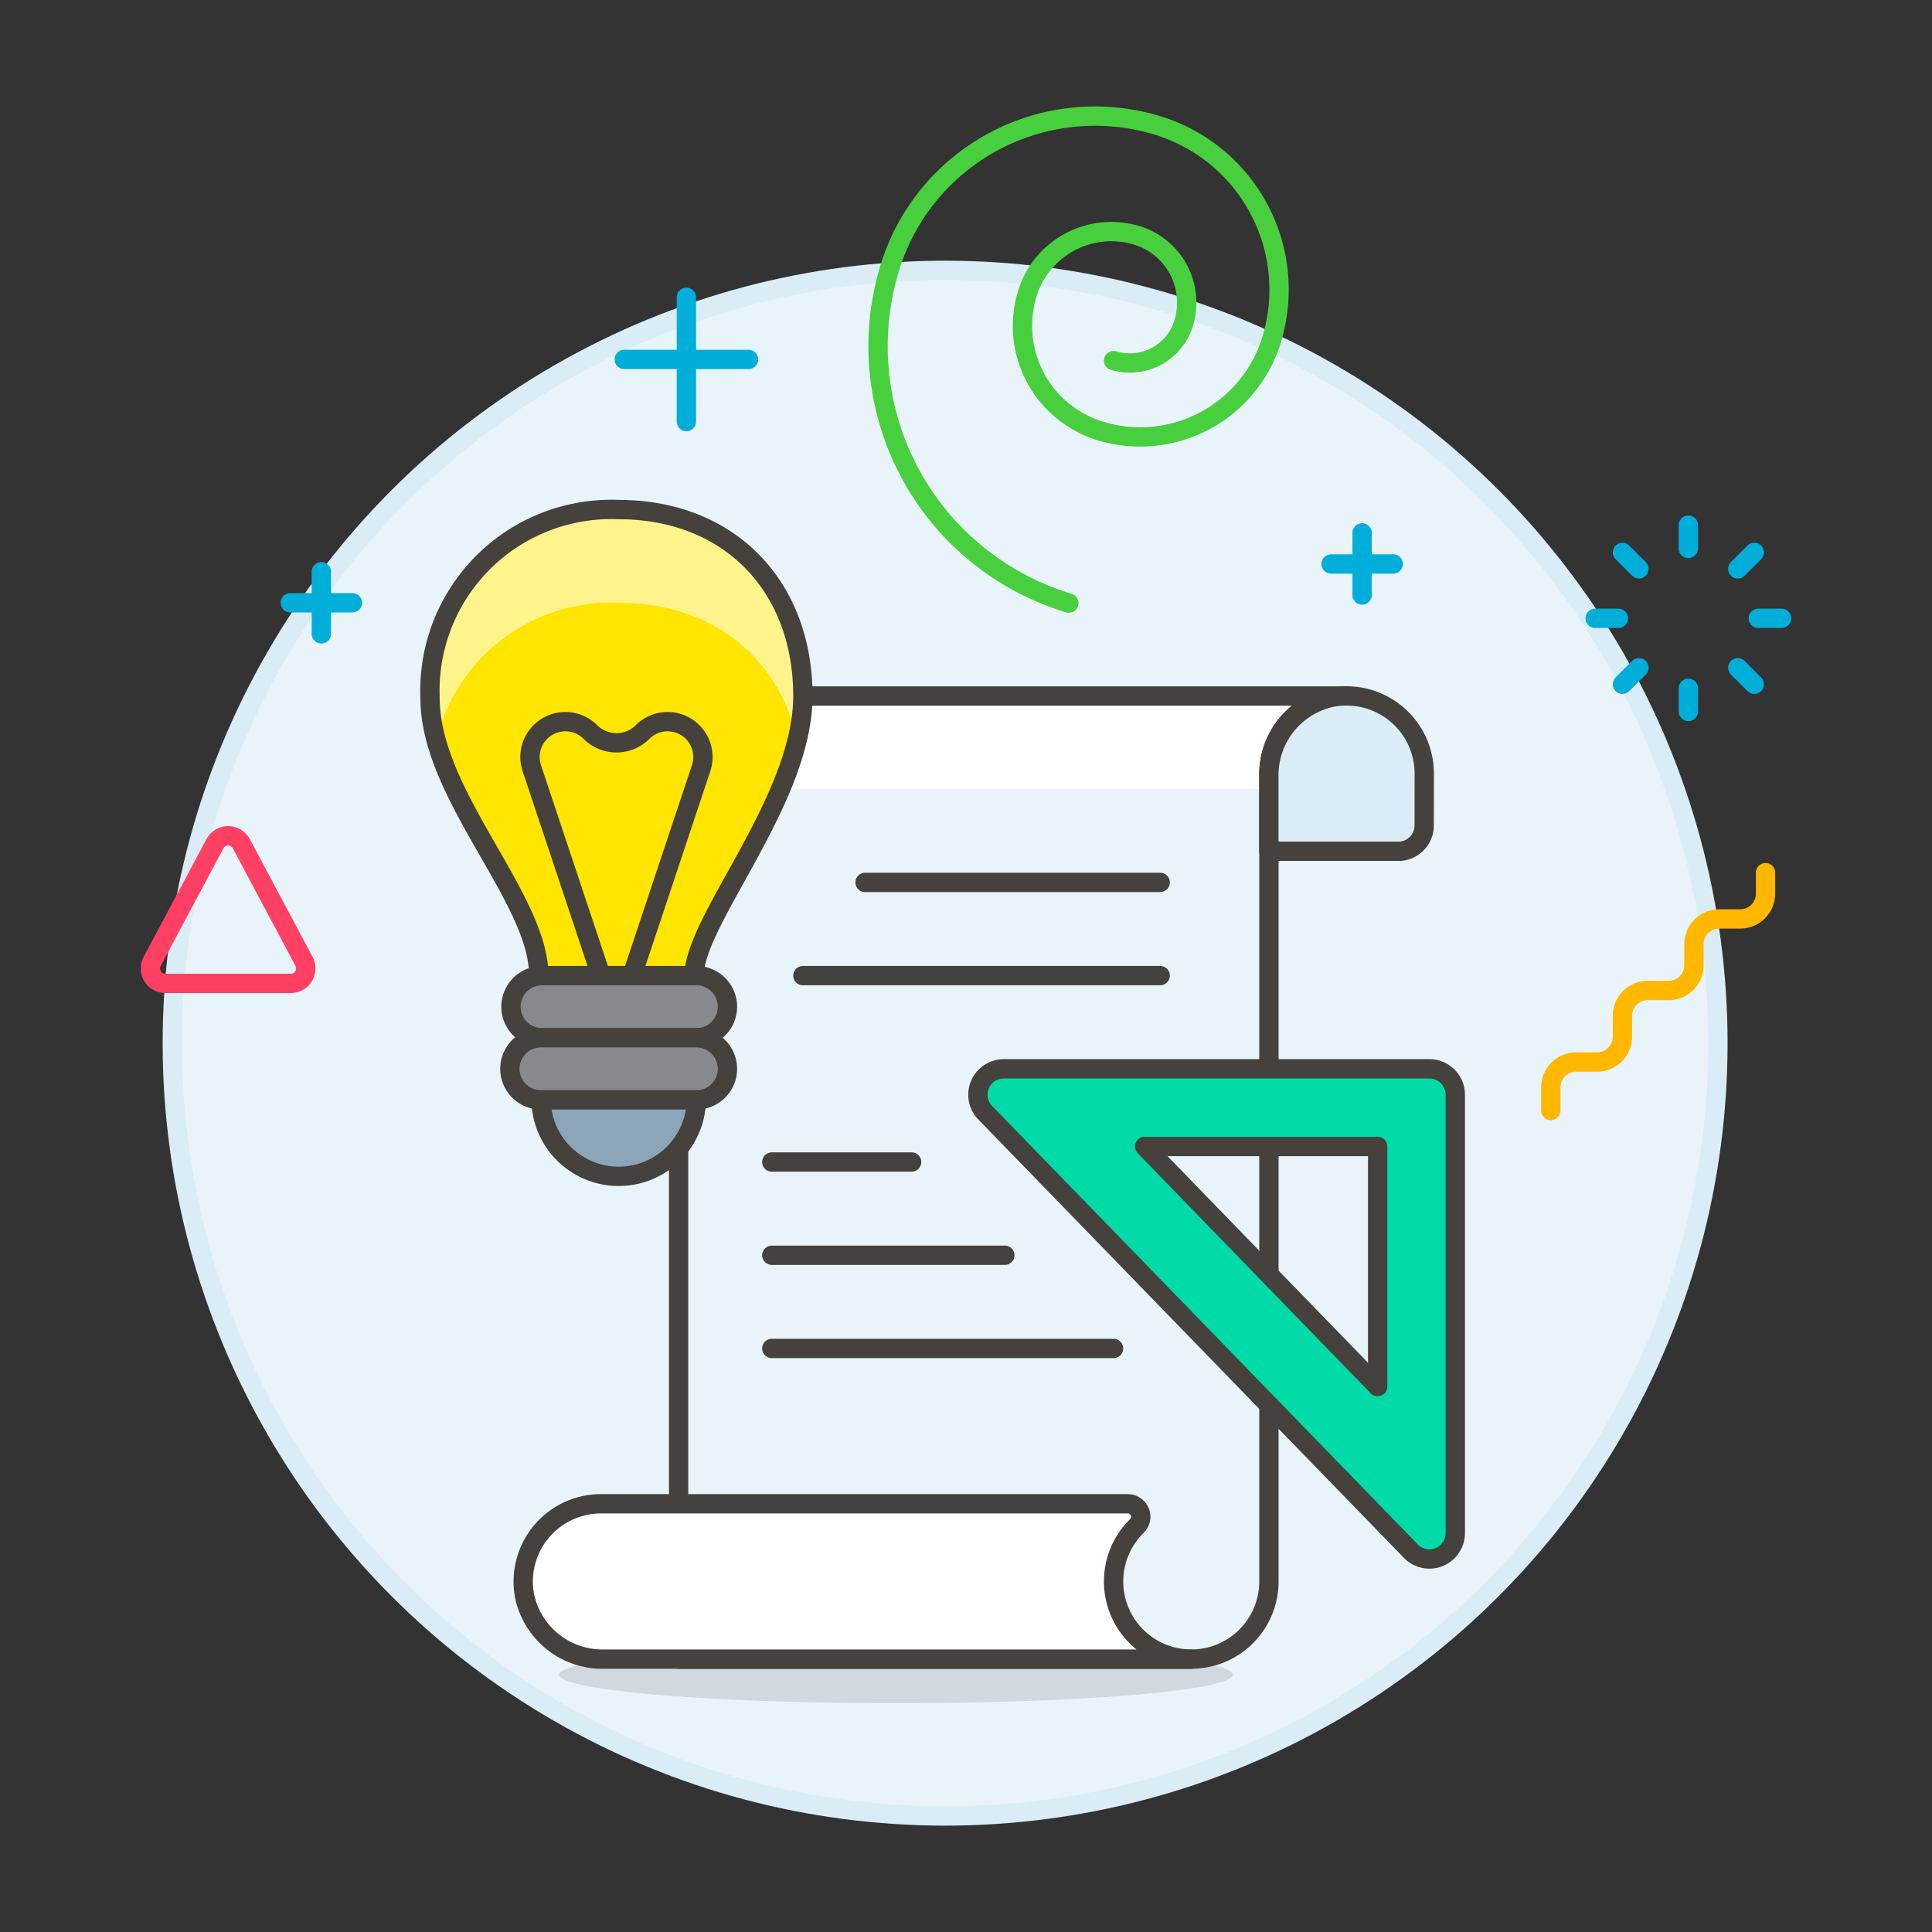 <svg xmlns="http://www.w3.org/2000/svg" viewBox="0 0 100 100"><rect x="0" y="0" width="100" height="100" fill="#333333" stroke="none"/><g class="nc-icon-wrapper"><defs/><circle class="Graphic-Style-17" cx="48.919" cy="53.994" r="40" fill="#e8f4fa" stroke="#daedf7" stroke-miterlimit="10"/><path class="a" d="M65.679 40.045a4.02 4.02 0 0 1 4.02-4.02h-29.75a4.824 4.824 0 0 0-4.824 4.824v45.027h26.534a4.02 4.02 0 0 0 4.02-4.02V40.045z" style="" fill="#e8f4fa"/><ellipse class="b" cx="46.373" cy="86.68" rx="17.43" ry="1.478" fill="#45413c" opacity="0.15"/><path class="c" d="M39.949 40.849h25.73v-.8a4.02 4.02 0 0 1 4.02-4.02h-29.75a4.824 4.824 0 0 0-4.824 4.824v4.824a4.824 4.824 0 0 1 4.824-4.828z" style="" fill="#fff"/><path class="d" d="M65.679 40.045a4.02 4.02 0 0 1 4.02-4.02h-29.75a4.824 4.824 0 0 0-4.824 4.824v45.027h26.534a4.02 4.02 0 0 0 4.02-4.02V40.045z" fill="none" stroke="#45413c" stroke-linecap="round" stroke-linejoin="round"/><path class="e" d="M73.72 40.045A4.024 4.024 0 0 0 68.9 36.1a4.119 4.119 0 0 0-3.224 4.093v3.871h6.7a1.34 1.34 0 0 0 1.34-1.34z" stroke="#45413c" stroke-linecap="round" stroke-linejoin="round" fill="#daedf7"/><path class="f" d="M37.652 52.106a1.608 1.608 0 0 1-1.608 1.608H28a1.608 1.608 0 0 1 0-3.214h8.041a1.608 1.608 0 0 1 1.611 1.606z" stroke="#45413c" stroke-linecap="round" stroke-linejoin="round" fill="#87898c"/><path class="f" d="M37.652 55.322a1.608 1.608 0 0 1-1.608 1.608H28a1.608 1.608 0 0 1 0-3.216h8.041a1.608 1.608 0 0 1 1.611 1.608z" stroke="#45413c" stroke-linecap="round" stroke-linejoin="round" fill="#87898c"/><path class="g" d="M36.044 56.93a4.021 4.021 0 0 1-8.041 0z" stroke="#45413c" stroke-linecap="round" stroke-linejoin="round" fill="#8ca4b8"/><path class="h" d="M51 57.6l22.026 22.688a1.34 1.34 0 0 0 2.3-.933V56.662a1.34 1.34 0 0 0-1.34-1.34H51.962A1.34 1.34 0 0 0 51 57.6zm20.308 14.169L59.247 59.342h12.061z" stroke="#45413c" stroke-linecap="round" stroke-linejoin="round" fill="#00dba8"/><path class="i" d="M58.379 77.836a.672.672 0 0 1 .442 1.172 4.021 4.021 0 0 0 2.838 6.868H31.253a4.118 4.118 0 0 1-4.092-3.224 4.024 4.024 0 0 1 3.944-4.816z" fill="#fff" stroke="#45413c" stroke-linecap="round" stroke-linejoin="round"/><path class="j" d="M41.557 36.025c0-5.71-3.824-9.649-9.533-9.649a9.385 9.385 0 0 0-9.764 9.763c0 5.018 5.628 10.338 5.628 14.359h8.041c0-2.872 5.628-9.082 5.628-14.473z" style="" fill="#ffe500"/><path class="k" d="M32.023 31.2c4.8 0 8.258 2.79 9.241 7.07a9.7 9.7 0 0 0 .293-2.245c0-5.71-3.824-9.649-9.534-9.649a9.384 9.384 0 0 0-9.763 9.763 8.309 8.309 0 0 0 .324 2.175 9.3 9.3 0 0 1 9.439-7.114z" style="" fill="#fff48c"/><path class="d" d="M41.557 36.025c0-5.71-3.824-9.649-9.533-9.649a9.385 9.385 0 0 0-9.764 9.763c0 5.018 5.628 10.338 5.628 14.359h8.041c0-2.872 5.628-9.082 5.628-14.473z" fill="none" stroke="#45413c" stroke-linecap="round" stroke-linejoin="round"/><path class="d" d="M31.105 50.5l-3.578-10.737a1.83 1.83 0 0 1 3.031-1.873 1.911 1.911 0 0 0 2.7 0 1.83 1.83 0 0 1 3.031 1.873L32.713 50.5" fill="none" stroke="#45413c" stroke-linecap="round" stroke-linejoin="round"/><path class="l" d="M87.389 28.386V27.18" fill="none" stroke-linecap="round" stroke-linejoin="round" stroke="#00aed9"/><path class="l" d="M89.947 29.446l.853-.853" fill="none" stroke-linecap="round" stroke-linejoin="round" stroke="#00aed9"/><path class="l" d="M91.007 32.004h1.206" fill="none" stroke-linecap="round" stroke-linejoin="round" stroke="#00aed9"/><path class="l" d="M89.947 34.563l.853.853" fill="none" stroke-linecap="round" stroke-linejoin="round" stroke="#00aed9"/><path class="l" d="M87.389 35.623v1.206" fill="none" stroke-linecap="round" stroke-linejoin="round" stroke="#00aed9"/><path class="l" d="M84.83 34.563l-.853.853" fill="none" stroke-linecap="round" stroke-linejoin="round" stroke="#00aed9"/><path class="l" d="M83.77 32.004h-1.206" fill="none" stroke-linecap="round" stroke-linejoin="round" stroke="#00aed9"/><path class="l" d="M84.83 29.446l-.853-.853" fill="none" stroke-linecap="round" stroke-linejoin="round" stroke="#00aed9"/><path class="l" d="M35.527 21.82v-6.433" fill="none" stroke-linecap="round" stroke-linejoin="round" stroke="#00aed9"/><path class="l" d="M32.311 18.603h6.432" fill="none" stroke-linecap="round" stroke-linejoin="round" stroke="#00aed9"/><path class="l" d="M16.632 32.808v-3.216" fill="none" stroke-linecap="round" stroke-linejoin="round" stroke="#00aed9"/><path class="l" d="M15.024 31.2h3.216" fill="none" stroke-linecap="round" stroke-linejoin="round" stroke="#00aed9"/><g><path class="l" d="M70.503 30.798v-3.216" fill="none" stroke-linecap="round" stroke-linejoin="round" stroke="#00aed9"/><path class="l" d="M68.895 29.19h3.217" fill="none" stroke-linecap="round" stroke-linejoin="round" stroke="#00aed9"/></g><path class="m" d="M7.878 49.759A.773.773 0 0 0 8.56 50.9h6.494a.774.774 0 0 0 .683-1.137l-3.248-6.093a.773.773 0 0 0-1.364 0z" fill="none" stroke-linecap="round" stroke-linejoin="round" stroke="#ff4064"/><path class="n" d="M55.324 31.215a13.886 13.886 0 0 1-9.285-17.3 11.109 11.109 0 0 1 13.844-7.432 8.887 8.887 0 0 1 5.942 11.075 7.111 7.111 0 0 1-8.86 4.754 5.689 5.689 0 0 1-3.8-7.089 4.55 4.55 0 0 1 5.671-3.042 3.64 3.64 0 0 1 2.433 4.536 2.913 2.913 0 0 1-3.629 1.948" fill="none" stroke-linecap="round" stroke-linejoin="round" stroke="#48cf3e"/><path class="o" d="M80.27 57.48v-1.2a1.31 1.31 0 0 1 1.31-1.31h1.085a1.309 1.309 0 0 0 1.31-1.31v-1.082a1.311 1.311 0 0 1 1.31-1.31h1.085a1.309 1.309 0 0 0 1.31-1.309v-1.086a1.309 1.309 0 0 1 1.31-1.309h1.085a1.311 1.311 0 0 0 1.31-1.31v-1.085" fill="none" stroke-linecap="round" stroke-linejoin="round" stroke="#ffb700"/><path class="d" d="M44.774 45.673h15.277" fill="none" stroke="#45413c" stroke-linecap="round" stroke-linejoin="round"/><path class="d" d="M41.557 50.498h18.494" fill="none" stroke="#45413c" stroke-linecap="round" stroke-linejoin="round"/><path class="d" d="M39.949 60.146h7.237" fill="none" stroke="#45413c" stroke-linecap="round" stroke-linejoin="round"/><path class="d" d="M39.949 64.971H52.01" fill="none" stroke="#45413c" stroke-linecap="round" stroke-linejoin="round"/><path class="d" d="M39.949 69.795h17.69" fill="none" stroke="#45413c" stroke-linecap="round" stroke-linejoin="round"/></g></svg>